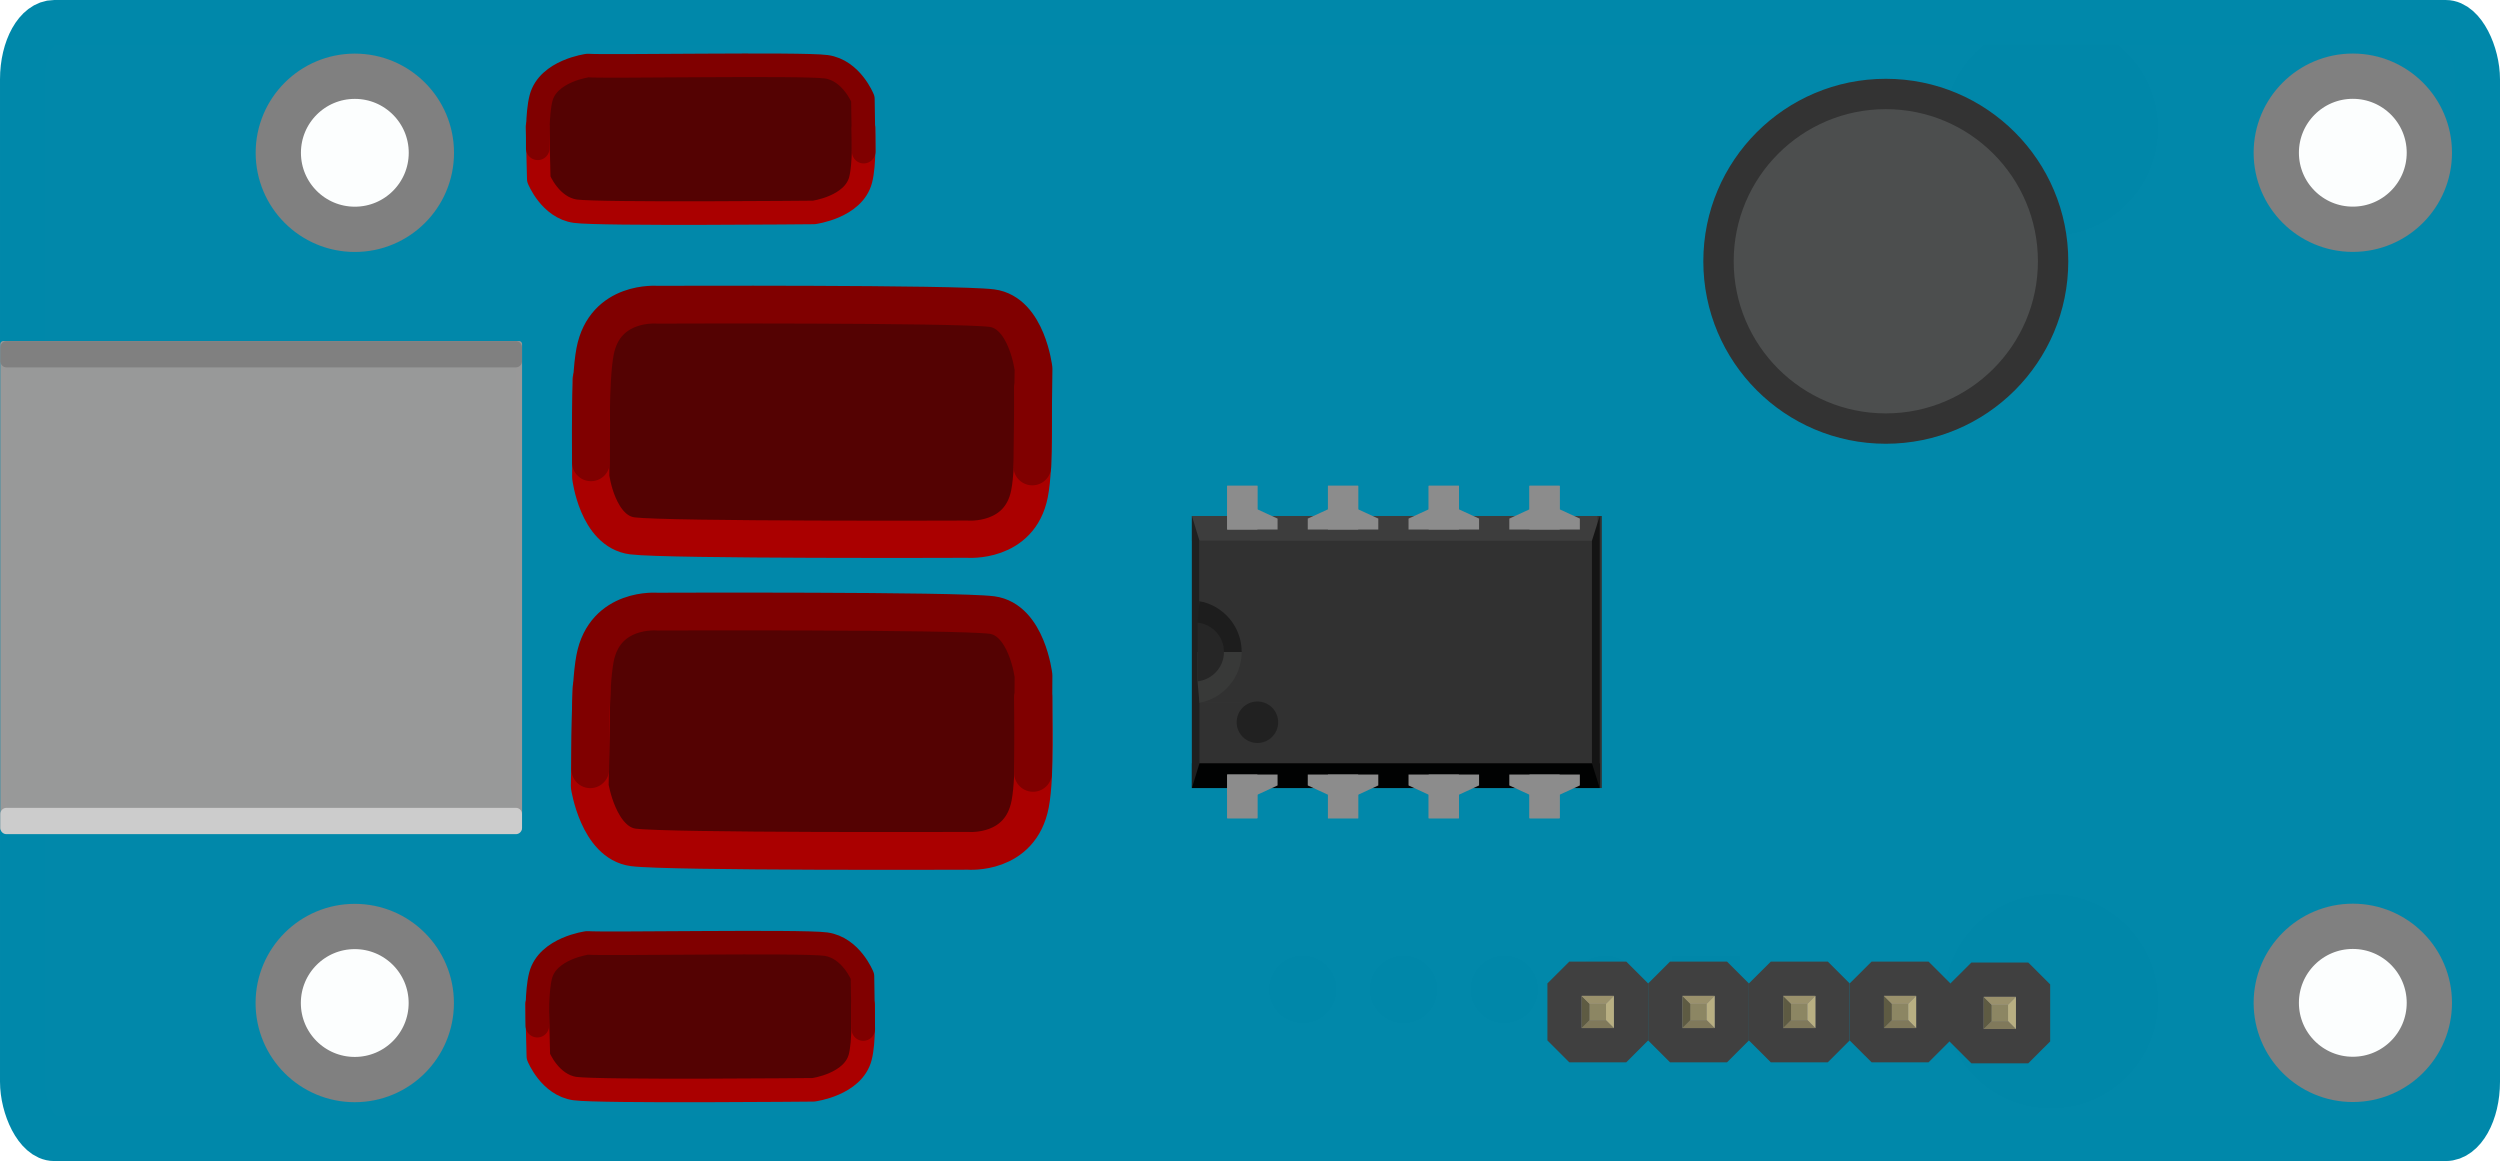 <?xml version="1.0" encoding="UTF-8" standalone="no"?>
<svg
   version="1.1"
   width="238.187"
   height="110.62"
   viewBox="0 0 24811.104 11522.937"
   id="svg1264"
   sodipodi:docname="ht9032-cli-module-brd.svg"
   inkscape:version="1.1 (ce6663b3b7, 2021-05-25)"
   xmlns:inkscape="http://www.inkscape.org/namespaces/inkscape"
   xmlns:sodipodi="http://sodipodi.sourceforge.net/DTD/sodipodi-0.dtd"
   xmlns="http://www.w3.org/2000/svg"
   xmlns:svg="http://www.w3.org/2000/svg"
   xmlns:rdf="http://www.w3.org/1999/02/22-rdf-syntax-ns#"
   xmlns:cc="http://creativecommons.org/ns#"
   xmlns:dc="http://purl.org/dc/elements/1.1/">
  <defs
     id="defs1268" />
  <sodipodi:namedview
     id="namedview1266"
     pagecolor="#ffffff"
     bordercolor="#666666"
     borderopacity="1.0"
     inkscape:pageshadow="2"
     inkscape:pageopacity="0.0"
     inkscape:pagecheckerboard="0"
     inkscape:document-units="cm"
     showgrid="true"
     units="px"
     inkscape:zoom="3.9771191"
     inkscape:cx="139.54825"
     inkscape:cy="34.572764"
     inkscape:window-width="1848"
     inkscape:window-height="1016"
     inkscape:window-x="72"
     inkscape:window-y="27"
     inkscape:window-maximized="1"
     inkscape:current-layer="g506"
     inkscape:snap-global="false"
     inkscape:snap-center="true"
     inkscape:snap-object-midpoints="true"
     showguides="false"
     fit-margin-top="0"
     fit-margin-left="0"
     fit-margin-right="0"
     fit-margin-bottom="0">
    <inkscape:grid
       type="xygrid"
       id="grid7898"
       originx="0"
       originy="5.3125004e-06" />
  </sodipodi:namedview>
  <title
     id="title2">SVG Picture created as ht9032-cli-module-brd.svg date 2021/08/09 10:59:07 </title>
  <desc
     id="desc4">Picture generated by PCBNEW </desc>
  <g
     style="fill:#000000;fill-opacity:1;stroke:#000000;stroke-linecap:round;stroke-linejoin:round;stroke-opacity:1"
     id="g6"
     transform="translate(1.2216796e-4)" />
  <g
     style="fill:#000000;fill-opacity:0;stroke:#000000;stroke-width:-0;stroke-linecap:round;stroke-linejoin:round;stroke-opacity:1"
     id="g364"
     transform="translate(-2923.23,-230.322)">
    <g
       id="g8" />
    <g
       style="fill:#000000;fill-opacity:1;stroke:#000000;stroke-width:39.37;stroke-linecap:round;stroke-linejoin:round;stroke-opacity:1"
       id="g14" />
    <g
       style="fill:#000000;fill-opacity:1;stroke:#000000;stroke-width:39.37;stroke-linecap:round;stroke-linejoin:round;stroke-opacity:1"
       id="g20" />
    <g
       id="g22" />
    <g
       style="fill:#000000;fill-opacity:1;stroke:#000000;stroke-width:39.37;stroke-linecap:round;stroke-linejoin:round;stroke-opacity:1"
       id="g24" />
    <g
       style="fill:#000000;fill-opacity:1;stroke:#000000;stroke-width:629.921;stroke-linecap:round;stroke-linejoin:round;stroke-opacity:1"
       id="g26" />
    <g
       style="fill:#000000;fill-opacity:0;stroke:#000000;stroke-width:0;stroke-linecap:round;stroke-linejoin:round;stroke-opacity:1"
       id="g44" />
    <g
       id="g50" />
    <g
       style="fill:#000000;fill-opacity:1;stroke:#000000;stroke-width:39.37;stroke-linecap:round;stroke-linejoin:round;stroke-opacity:1"
       id="g58" />
    <g
       id="g60" />
    <g
       style="fill:#000000;fill-opacity:1;stroke:#000000;stroke-width:39.37;stroke-linecap:round;stroke-linejoin:round;stroke-opacity:1"
       id="g62" />
    <g
       style="fill:#000000;fill-opacity:1;stroke:#000000;stroke-width:39.37;stroke-linecap:round;stroke-linejoin:round;stroke-opacity:1"
       id="g70" />
    <g
       id="g72" />
    <g
       style="fill:#000000;fill-opacity:1;stroke:#000000;stroke-width:39.37;stroke-linecap:round;stroke-linejoin:round;stroke-opacity:1"
       id="g74" />
    <g
       style="fill:#000000;fill-opacity:1;stroke:#000000;stroke-width:39.37;stroke-linecap:round;stroke-linejoin:round;stroke-opacity:1"
       id="g82" />
    <g
       id="g84" />
    <g
       style="fill:#000000;fill-opacity:1;stroke:#000000;stroke-width:39.37;stroke-linecap:round;stroke-linejoin:round;stroke-opacity:1"
       id="g86" />
    <g
       style="fill:#000000;fill-opacity:1;stroke:#000000;stroke-width:39.37;stroke-linecap:round;stroke-linejoin:round;stroke-opacity:1"
       id="g94" />
    <g
       id="g96" />
    <g
       style="fill:#000000;fill-opacity:1;stroke:#000000;stroke-width:39.37;stroke-linecap:round;stroke-linejoin:round;stroke-opacity:1"
       id="g98" />
    <g
       style="fill:#000000;fill-opacity:1;stroke:#000000;stroke-width:39.37;stroke-linecap:round;stroke-linejoin:round;stroke-opacity:1"
       id="g106" />
    <g
       id="g108" />
    <g
       style="fill:#000000;fill-opacity:1;stroke:#000000;stroke-width:39.37;stroke-linecap:round;stroke-linejoin:round;stroke-opacity:1"
       id="g110" />
    <g
       style="fill:#000000;fill-opacity:1;stroke:#000000;stroke-width:39.37;stroke-linecap:round;stroke-linejoin:round;stroke-opacity:1"
       id="g118" />
    <g
       id="g120" />
    <g
       style="fill:#000000;fill-opacity:1;stroke:#000000;stroke-width:39.37;stroke-linecap:round;stroke-linejoin:round;stroke-opacity:1"
       id="g122" />
    <g
       style="fill:#000000;fill-opacity:1;stroke:#000000;stroke-width:39.37;stroke-linecap:round;stroke-linejoin:round;stroke-opacity:1"
       id="g130" />
    <g
       id="g132" />
    <g
       style="fill:#000000;fill-opacity:1;stroke:#000000;stroke-width:39.37;stroke-linecap:round;stroke-linejoin:round;stroke-opacity:1"
       id="g134" />
    <g
       style="fill:#000000;fill-opacity:1;stroke:#000000;stroke-width:0;stroke-linecap:round;stroke-linejoin:round;stroke-opacity:1"
       id="g146">
      <circle
         cx="15852.4"
         cy="10049.2"
         r="334.646"
         id="circle136" />
      <circle
         cx="16852.4"
         cy="10049.2"
         r="334.646"
         id="circle138" />
      <circle
         cx="17852.4"
         cy="10049.2"
         r="334.646"
         id="circle140" />
      <circle
         cx="18852.4"
         cy="10049.2"
         r="334.646"
         id="circle142" />
      <path
         style="fill:#000000;fill-opacity:1;fill-rule:evenodd;stroke:#000000;stroke-width:0;stroke-linecap:round;stroke-linejoin:round;stroke-opacity:1"
         d="m 19517.7,9714.57 h 669.3 v 669.33 h -669.3 z"
         id="path144" />
    </g>
    <g
       id="g148" />
    <g
       style="fill:#000000;fill-opacity:1;stroke:#000000;stroke-width:39.37;stroke-linecap:round;stroke-linejoin:round;stroke-opacity:1"
       id="g154" />
    <g
       style="fill:#000000;fill-opacity:1;stroke:#000000;stroke-width:39.37;stroke-linecap:round;stroke-linejoin:round;stroke-opacity:1"
       id="g160" />
    <g
       style="fill:#000000;fill-opacity:1;stroke:#000000;stroke-width:39.37;stroke-linecap:round;stroke-linejoin:round;stroke-opacity:1"
       id="g166" />
    <g
       style="fill:#000000;fill-opacity:1;stroke:#000000;stroke-width:39.37;stroke-linecap:round;stroke-linejoin:round;stroke-opacity:1"
       id="g172" />
    <g
       style="fill:#000000;fill-opacity:1;stroke:#000000;stroke-width:0;stroke-linecap:round;stroke-linejoin:round;stroke-opacity:1"
       id="g176" />
    <g
       style="fill:#000000;fill-opacity:1;stroke:#000000;stroke-width:39.37;stroke-linecap:round;stroke-linejoin:round;stroke-opacity:1"
       id="g178" />
    <g
       style="fill:#000000;fill-opacity:1;stroke:#000000;stroke-width:39.37;stroke-linecap:round;stroke-linejoin:round;stroke-opacity:1"
       id="g184" />
    <g
       style="fill:#000000;fill-opacity:1;stroke:#000000;stroke-width:39.37;stroke-linecap:round;stroke-linejoin:round;stroke-opacity:1"
       id="g190" />
    <g
       id="g196" />
    <g
       style="fill:#000000;fill-opacity:1;stroke:#000000;stroke-width:0;stroke-linecap:round;stroke-linejoin:round;stroke-opacity:1"
       id="g200">
      <circle
         cx="23277.6"
         cy="10167.3"
         r="1062.99"
         id="circle198" />
    </g>
    <g
       style="fill:#000000;fill-opacity:1;stroke:#000000;stroke-width:39.37;stroke-linecap:round;stroke-linejoin:round;stroke-opacity:1"
       id="g202" />
    <g
       id="g204" />
    <g
       style="fill:#000000;fill-opacity:1;stroke:#000000;stroke-width:39.37;stroke-linecap:round;stroke-linejoin:round;stroke-opacity:1"
       id="g206" />
    <g
       style="fill:#000000;fill-opacity:1;stroke:#000000;stroke-width:39.37;stroke-linecap:round;stroke-linejoin:round;stroke-opacity:1"
       id="g212" />
    <g
       id="g214" />
    <g
       style="fill:#000000;fill-opacity:1;stroke:#000000;stroke-width:39.37;stroke-linecap:round;stroke-linejoin:round;stroke-opacity:1"
       id="g216" />
    <g
       style="fill:#000000;fill-opacity:1;stroke:#000000;stroke-width:0;stroke-linecap:round;stroke-linejoin:round;stroke-opacity:1"
       id="g220">
      <circle
         cx="23277.6"
         cy="1505.91"
         r="1062.99"
         id="circle218" />
    </g>
    <g
       style="fill:#000000;fill-opacity:1;stroke:#000000;stroke-width:39.37;stroke-linecap:round;stroke-linejoin:round;stroke-opacity:1"
       id="g222" />
    <g
       id="g224" />
    <g
       style="fill:#000000;fill-opacity:1;stroke:#000000;stroke-width:39.37;stroke-linecap:round;stroke-linejoin:round;stroke-opacity:1"
       id="g226" />
    <g
       style="fill:#000000;fill-opacity:1;stroke:#000000;stroke-width:39.37;stroke-linecap:round;stroke-linejoin:round;stroke-opacity:1"
       id="g232" />
    <g
       id="g234" />
    <g
       style="fill:#000000;fill-opacity:1;stroke:#000000;stroke-width:39.37;stroke-linecap:round;stroke-linejoin:round;stroke-opacity:1"
       id="g236" />
    <g
       id="g248" />
    <g
       style="fill:#000000;fill-opacity:1;stroke:#000000;stroke-width:39.37;stroke-linecap:round;stroke-linejoin:round;stroke-opacity:1"
       id="g254" />
    <g
       style="fill:#000000;fill-opacity:1;stroke:#000000;stroke-width:39.37;stroke-linecap:round;stroke-linejoin:round;stroke-opacity:1"
       id="g260" />
    <g
       id="g262" />
    <g
       style="fill:#000000;fill-opacity:1;stroke:#000000;stroke-width:39.37;stroke-linecap:round;stroke-linejoin:round;stroke-opacity:1"
       id="g264" />
    <g
       style="fill:#000000;fill-opacity:1;stroke:#000000;stroke-width:39.37;stroke-linecap:round;stroke-linejoin:round;stroke-opacity:1"
       id="g270" />
    <g
       style="fill:#000000;fill-opacity:1;stroke:#000000;stroke-width:39.37;stroke-linecap:round;stroke-linejoin:round;stroke-opacity:1"
       id="g276" />
    <g
       id="g278" />
    <g
       style="fill:#000000;fill-opacity:1;stroke:#000000;stroke-width:39.37;stroke-linecap:round;stroke-linejoin:round;stroke-opacity:1"
       id="g280" />
    <g
       style="fill:#000000;fill-opacity:1;stroke:#000000;stroke-width:39.37;stroke-linecap:round;stroke-linejoin:round;stroke-opacity:1"
       id="g286" />
    <g
       style="fill:#000000;fill-opacity:1;stroke:#000000;stroke-width:39.37;stroke-linecap:round;stroke-linejoin:round;stroke-opacity:1"
       id="g292" />
    <g
       id="g294" />
    <g
       style="fill:#000000;fill-opacity:1;stroke:#000000;stroke-width:39.37;stroke-linecap:round;stroke-linejoin:round;stroke-opacity:1"
       id="g296" />
    <g
       style="fill:#000000;fill-opacity:1;stroke:#000000;stroke-width:39.37;stroke-linecap:round;stroke-linejoin:round;stroke-opacity:1"
       id="g302" />
    <g
       style="fill:#000000;fill-opacity:1;stroke:#000000;stroke-width:39.37;stroke-linecap:round;stroke-linejoin:round;stroke-opacity:1"
       id="g308" />
    <g
       id="g310" />
    <g
       style="fill:#000000;fill-opacity:1;stroke:#000000;stroke-width:39.37;stroke-linecap:round;stroke-linejoin:round;stroke-opacity:1"
       id="g312" />
    <g
       style="fill:#000000;fill-opacity:1;stroke:#000000;stroke-width:39.37;stroke-linecap:round;stroke-linejoin:round;stroke-opacity:1"
       id="g318" />
    <g
       style="fill:#000000;fill-opacity:1;stroke:#000000;stroke-width:39.37;stroke-linecap:round;stroke-linejoin:round;stroke-opacity:1"
       id="g324" />
    <g
       id="g326" />
    <g
       style="fill:#000000;fill-opacity:1;stroke:#000000;stroke-width:39.37;stroke-linecap:round;stroke-linejoin:round;stroke-opacity:1"
       id="g328" />
    <g
       style="fill:#000000;fill-opacity:1;stroke:#000000;stroke-width:39.37;stroke-linecap:round;stroke-linejoin:round;stroke-opacity:1"
       id="g334" />
    <g
       style="fill:#000000;fill-opacity:1;stroke:#000000;stroke-width:39.37;stroke-linecap:round;stroke-linejoin:round;stroke-opacity:1"
       id="g340" />
    <g
       id="g342" />
    <g
       style="fill:#000000;fill-opacity:1;stroke:#000000;stroke-width:39.37;stroke-linecap:round;stroke-linejoin:round;stroke-opacity:1"
       id="g344" />
    <g
       style="fill:#000000;fill-opacity:1;stroke:#000000;stroke-width:39.37;stroke-linecap:round;stroke-linejoin:round;stroke-opacity:1"
       id="g350" />
    <g
       style="fill:#000000;fill-opacity:1;stroke:#000000;stroke-width:39.37;stroke-linecap:round;stroke-linejoin:round;stroke-opacity:1"
       id="g356" />
    <g
       id="g358" />
    <g
       id="g360" />
    <g
       id="g362" />
    <rect
       style="display:none;fill:#0088aa;fill-opacity:0.461;stroke:#0088aa;stroke-width:107.466;stroke-linejoin:round"
       id="rect5579"
       width="24649.871"
       height="11466.764"
       x="62.864"
       y="70.066"
       ry="565.714"
       rx="565.714" />
    <rect
       style="fill:#0088aa;fill-opacity:0.996;stroke:#0088aa;stroke-width:443.57;stroke-linejoin:round;stroke-miterlimit:4;stroke-dasharray:none"
       id="rect1387"
       width="24367.535"
       height="11079.367"
       x="3145.015"
       y="452.107"
       rx="317.076"
       ry="565.714" />
  </g>
  <g
     id="g3835-6"
     style="fill:#000000;fill-opacity:0;stroke:#000000;stroke-width:39.37;stroke-linecap:round;stroke-linejoin:round;stroke-opacity:1"
     transform="translate(-4.233,8707.493)">
    <rect
       style="fill:#550000;fill-opacity:0.987;stroke:none;stroke-width:239.708;stroke-linecap:round;stroke-linejoin:round;stroke-miterlimit:4;stroke-dasharray:none;stroke-opacity:1"
       id="rect5290-3-7"
       width="3210.398"
       height="1499.636"
       x="5350.607"
       y="629.673"
       rx="565.714"
       ry="474.376" />
    <path
       style="fill:none;fill-opacity:0;stroke:#aa0000;stroke-width:233.824;stroke-linecap:butt;stroke-linejoin:miter;stroke-miterlimit:4;stroke-dasharray:none;stroke-opacity:1"
       d="m 5334.168,1258.136 12.918,519.134 c 0,0 112.543,284.243 364.216,318.953 239.31,33.006 2365.358,12.05 2365.358,12.05 0,0 393.978,-51.276 464.631,-323.462 40.293,-155.228 28.32,-440.893 29.359,-514.383"
       id="path5659-6-2-9-5"
       sodipodi:nodetypes="ccscsc" />
    <path
       style="fill:none;fill-opacity:0;stroke:#800000;stroke-width:233.824;stroke-linecap:butt;stroke-linejoin:miter;stroke-miterlimit:4;stroke-dasharray:none;stroke-opacity:1"
       d="m 8571.73,1505.197 -8.102,-523.956 c 0,0 -112.544,-284.242 -364.216,-318.953 -239.31,-33.006 -2222.815,2.634 -2365.358,-12.05 0,0 -393.978,51.276 -464.631,323.462 -40.293,155.228 -31.441,424.719 -32.48,498.209"
       id="path5659-6-2-9-3-3"
       sodipodi:nodetypes="ccscsc" />
  </g>
  <g
     style="fill:#000000;fill-opacity:1;stroke:#000000;stroke-width:39.37;stroke-linecap:round;stroke-linejoin:round;stroke-opacity:1"
     id="g366"
     transform="translate(1.2216796e-4)" />
  <g
     style="fill:#000000;fill-opacity:0;stroke:#000000;stroke-width:39.37;stroke-linecap:round;stroke-linejoin:round;stroke-opacity:1"
     id="g506"
     transform="translate(1.2216796e-4)">
    <path
       d="M 5151,8218 H 4498"
       id="path492" />
    <path
       d="M 5151,3415 V 8218"
       id="path496" />
    <path
       d="M 1852,3415 H 33"
       id="path498" />
    <path
       d="M 1852,8218 H 33"
       id="path500" />
    <path
       d="M 33,3415 V 8218"
       id="path502" />
    <path
       d="M 5151,3415 H 2935"
       id="path504" />
    <rect
       style="fill:#999999;fill-opacity:0.995;stroke:#999999;stroke-width:60.63;stroke-linejoin:round"
       id="rect5470"
       width="5118.001"
       height="4803"
       x="33"
       y="3415" />
    <rect
       style="fill:#808080;fill-opacity:0.995;stroke:#808080;stroke-width:120.308;stroke-linejoin:round"
       id="rect5991"
       width="5056.589"
       height="140.109"
       x="63.706"
       y="3445.706"
       ry="0" />
    <rect
       style="fill:#cccccc;fill-opacity:0.995;stroke:#cccccc;stroke-width:120.524;stroke-linecap:round;stroke-linejoin:round;stroke-opacity:1"
       id="rect5991-3"
       width="5056.351"
       height="140.62"
       x="63.804"
       y="8077.636"
       ry="0" />
    <ellipse
       style="fill:#ffffff;fill-opacity:0.987;stroke:#808080;stroke-width:449.288;stroke-miterlimit:4;stroke-dasharray:none;stroke-opacity:1"
       id="path3835"
       cx="3521.552"
       cy="1516.359"
       rx="759.608"
       ry="759.61" />
    <ellipse
       style="fill:#ffffff;fill-opacity:0.987;stroke:#808080;stroke-width:449.286;stroke-linecap:round;stroke-linejoin:round;stroke-miterlimit:4;stroke-dasharray:none;stroke-opacity:1"
       id="path3835-6"
       cx="23350.393"
       cy="1515.748"
       rx="759.609"
       ry="759.609" />
    <ellipse
       style="fill:#ffffff;fill-opacity:0.987;stroke:#808080;stroke-width:449.286;stroke-linecap:round;stroke-linejoin:round;stroke-miterlimit:4;stroke-dasharray:none;stroke-opacity:1"
       id="path3835-6-7"
       cx="23350.393"
       cy="9952.756"
       rx="759.609"
       ry="759.609" />
    <ellipse
       style="fill:#ffffff;fill-opacity:0.987;stroke:#808080;stroke-width:449.286;stroke-linecap:round;stroke-linejoin:round;stroke-miterlimit:4;stroke-dasharray:none;stroke-opacity:1"
       id="path3835-3"
       cx="3520.67"
       cy="9954.494"
       rx="759.609"
       ry="759.609" />
    <circle
       style="fill:#4d4d4d;fill-opacity:0.987;stroke:#333333;stroke-width:301.37;stroke-miterlimit:4;stroke-dasharray:none;stroke-opacity:1"
       id="path5150"
       cx="18715.529"
       cy="2593.026"
       r="1660.339" />
    <g
       id="g3830"
       transform="translate(0,-108.468)">
      <rect
         style="fill:#550000;fill-opacity:0.987;stroke:none;stroke-width:352.095;stroke-linecap:round;stroke-linejoin:round;stroke-miterlimit:4;stroke-dasharray:none;stroke-opacity:1"
         id="rect5290-5"
         width="4407.748"
         height="2356.567"
         x="5861.087"
         y="6194.558"
         rx="565.714"
         ry="720.426" />
      <path
         style="fill:none;fill-opacity:0;stroke:#aa0000;stroke-width:374.979;stroke-linecap:butt;stroke-linejoin:miter;stroke-miterlimit:4;stroke-dasharray:none;stroke-opacity:1"
         d="m 5869.76,6939.951 -16.928,971.341 c 0,0 85.111,561.893 432.876,607.119 347.765,45.226 3322.625,33.766 3322.625,33.766 0,0 518.487,44.608 615.642,-464.451 55.407,-290.311 30.486,-923.023 31.915,-1060.471"
         id="path5659-6"
         sodipodi:nodetypes="ccscsc" />
      <path
         style="fill:none;fill-opacity:0;stroke:#800000;stroke-width:374.979;stroke-linecap:butt;stroke-linejoin:miter;stroke-miterlimit:4;stroke-dasharray:none;stroke-opacity:1"
         d="m 10252.336,7778.887 4.497,-964.844 c 0,0 -65.51,-556.604 -413.276,-601.83 -347.765,-45.226 -3322.625,-33.766 -3322.625,-33.766 0,0 -518.487,-44.608 -615.642,464.451 -55.407,290.311 -46.022,962.413 -47.451,1099.861"
         id="path5659-6-3"
         sodipodi:nodetypes="ccscsc" />
    </g>
    <g
       id="g3688"
       transform="translate(0,-108.468)">
      <rect
         style="fill:#550000;fill-opacity:0.987;stroke:none;stroke-width:352.027;stroke-miterlimit:4;stroke-dasharray:none;stroke-opacity:1"
         id="rect5290"
         width="4406.703"
         height="2356.216"
         x="5860.377"
         y="3102.465"
         rx="565.714"
         ry="681.548" />
      <path
         style="fill:none;stroke:#aa0000;stroke-width:369.774;stroke-linecap:butt;stroke-linejoin:miter;stroke-miterlimit:4;stroke-dasharray:none;stroke-opacity:1"
         d="m 5866.526,3877.936 -3.793,963.872 c 0,0 65.556,540.883 413.563,584.831 348.007,43.949 3324.931,32.813 3324.931,32.813 0,0 518.847,43.348 616.07,-451.333 55.446,-282.111 34.322,-920.777 35.752,-1054.343"
         id="path5659"
         sodipodi:nodetypes="ccscsc" />
      <path
         style="fill:none;fill-opacity:0;stroke:#800000;stroke-width:374.979;stroke-linecap:butt;stroke-linejoin:miter;stroke-miterlimit:4;stroke-dasharray:none;stroke-opacity:1"
         d="m 10245.118,4737.687 12.007,-969.433 c 0,0 -65.51,-556.604 -413.276,-601.83 -347.765,-45.226 -3322.624,-33.766 -3322.624,-33.766 0,0 -518.487,-44.608 -615.642,464.451 -55.407,290.311 -39.447,962.003 -40.876,1099.451"
         id="path5659-6-3-6"
         sodipodi:nodetypes="ccscsc" />
    </g>
    <g
       id="g3835">
      <rect
         style="fill:#550000;fill-opacity:0.987;stroke:none;stroke-width:239.708;stroke-linecap:round;stroke-linejoin:round;stroke-miterlimit:4;stroke-dasharray:none;stroke-opacity:1"
         id="rect5290-3"
         width="3210.398"
         height="1499.636"
         x="5350.607"
         y="629.673"
         rx="565.714"
         ry="474.376" />
      <path
         style="fill:none;fill-opacity:0;stroke:#aa0000;stroke-width:233.824;stroke-linecap:butt;stroke-linejoin:miter;stroke-miterlimit:4;stroke-dasharray:none;stroke-opacity:1"
         d="m 5334.168,1258.136 12.918,519.134 c 0,0 112.543,284.243 364.216,318.953 239.31,33.006 2365.358,12.05 2365.358,12.05 0,0 393.978,-51.276 464.631,-323.462 40.293,-155.228 28.32,-440.893 29.359,-514.383"
         id="path5659-6-2-9"
         sodipodi:nodetypes="ccscsc" />
      <path
         style="fill:none;fill-opacity:0;stroke:#800000;stroke-width:233.824;stroke-linecap:butt;stroke-linejoin:miter;stroke-miterlimit:4;stroke-dasharray:none;stroke-opacity:1"
         d="m 8571.73,1505.197 -8.102,-523.956 c 0,0 -112.544,-284.242 -364.216,-318.953 -239.31,-33.006 -2222.815,2.634 -2365.358,-12.05 0,0 -393.978,51.276 -464.631,323.462 -40.293,155.228 -31.441,424.719 -32.48,498.209"
         id="path5659-6-2-9-3"
         sodipodi:nodetypes="ccscsc" />
    </g>
  </g>
  <g
     style="fill:#000000;fill-opacity:0;stroke:#000000;stroke-width:39.37;stroke-linecap:round;stroke-linejoin:round;stroke-opacity:1"
     id="g616"
     transform="translate(1.2216796e-4)" />
  <g
     style="fill:#000000;fill-opacity:0;stroke:#000000;stroke-width:59.055;stroke-linecap:round;stroke-linejoin:round;stroke-opacity:1"
     id="g1196"
     transform="translate(1.2216796e-4)" />
  <g
     id="g2013"
     transform="matrix(0,138.889,-138.889,0,33692.77,7813.381)">
    <g
       id="g1200"
       transform="translate(-0.029,0.071)">
      <g
         id="g1963">
        <polygon
           fill="#404040"
           points="12.484,130.381 14.046,131.945 18.119,131.945 19.683,130.381 19.683,126.311 18.119,124.748 14.046,124.748 12.484,126.311 "
           id="polygon1949" />
        <rect
           width="2.299"
           x="14.935"
           fill="#8d8c8c"
           height="2.301"
           y="127.197"
           id="rect1951" />
        <rect
           width="1.182"
           x="15.494"
           fill="#8c8663"
           height="1.186"
           y="127.756"
           id="rect1953" />
        <polygon
           fill="#b8af82"
           points="16.673,127.756 17.234,127.197 14.935,127.197 15.494,127.756 "
           id="polygon1955" />
        <polygon
           fill="#80795b"
           points="17.234,127.197 17.234,129.498 16.673,128.938 16.673,127.756 "
           id="polygon1957" />
        <polygon
           fill="#5e5b43"
           points="17.234,129.498 14.935,129.498 15.494,128.938 16.673,128.938 "
           id="polygon1959" />
        <polygon
           fill="#9a916c"
           points="15.494,128.938 14.935,129.498 14.935,127.197 15.494,127.756 "
           id="polygon1961" />
      </g>
      <g
         id="g1979">
        <polygon
           fill="#404040"
           points="12.484,123.182 14.046,124.746 18.119,124.746 19.683,123.182 19.683,119.109 18.119,117.547 14.046,117.547 12.484,119.109 "
           id="polygon1965" />
        <rect
           width="2.299"
           x="14.935"
           fill="#8d8c8c"
           height="2.299"
           y="119.998"
           id="rect1967" />
        <rect
           width="1.182"
           x="15.494"
           fill="#8c8663"
           height="1.188"
           y="120.557"
           id="rect1969" />
        <polygon
           fill="#b8af82"
           points="16.673,120.557 17.234,119.998 14.935,119.998 15.494,120.557 "
           id="polygon1971" />
        <polygon
           fill="#80795b"
           points="17.234,119.998 17.234,122.297 16.673,121.736 16.673,120.557 "
           id="polygon1973" />
        <polygon
           fill="#5e5b43"
           points="17.234,122.297 14.935,122.297 15.494,121.736 16.673,121.736 "
           id="polygon1975" />
        <polygon
           fill="#9a916c"
           points="15.494,121.736 14.935,122.297 14.935,119.998 15.494,120.557 "
           id="polygon1977" />
      </g>
      <g
         id="g1995">
        <polygon
           fill="#404040"
           points="12.484,115.98 14.046,117.547 18.119,117.547 19.683,115.98 19.683,111.91 18.119,110.348 14.046,110.348 12.484,111.91 "
           id="polygon1981" />
        <rect
           width="2.299"
           x="14.935"
           fill="#8d8c8c"
           height="2.299"
           y="112.799"
           id="rect1983" />
        <rect
           width="1.182"
           x="15.494"
           fill="#8c8663"
           height="1.188"
           y="113.355"
           id="rect1985" />
        <polygon
           fill="#b8af82"
           points="16.673,113.355 17.234,112.799 14.935,112.799 15.494,113.355 "
           id="polygon1987" />
        <polygon
           fill="#80795b"
           points="17.234,112.799 17.234,115.098 16.673,114.537 16.673,113.355 "
           id="polygon1989" />
        <polygon
           fill="#5e5b43"
           points="17.234,115.098 14.935,115.098 15.494,114.537 16.673,114.537 "
           id="polygon1991" />
        <polygon
           fill="#9a916c"
           points="15.494,114.537 14.935,115.098 14.935,112.799 15.494,113.355 "
           id="polygon1993" />
      </g>
      <g
         id="g2011">
        <polygon
           fill="#404040"
           points="12.484,108.779 14.046,110.346 18.119,110.346 19.683,108.779 19.683,104.711 18.119,103.146 14.046,103.146 12.484,104.711 "
           id="polygon1997" />
        <rect
           width="2.299"
           x="14.935"
           fill="#8d8c8c"
           height="2.299"
           y="105.598"
           id="rect1999" />
        <rect
           width="1.182"
           x="15.494"
           fill="#8c8663"
           height="1.188"
           y="106.154"
           id="rect2001" />
        <polygon
           fill="#b8af82"
           points="16.673,106.154 17.234,105.598 14.935,105.598 15.494,106.154 "
           id="polygon2003" />
        <polygon
           fill="#80795b"
           points="17.234,105.598 17.234,107.896 16.673,107.336 16.673,106.154 "
           id="polygon2005" />
        <polygon
           fill="#5e5b43"
           points="17.234,107.896 14.935,107.896 15.494,107.336 16.673,107.336 "
           id="polygon2007" />
        <polygon
           fill="#9a916c"
           points="15.494,107.336 14.935,107.896 14.935,105.598 15.494,106.154 "
           id="polygon2009" />
      </g>
      <g
         id="g2011-3"
         transform="translate(0.069,-7.128)">
        <polygon
           fill="#404040"
           points="12.484,104.711 12.484,108.779 14.046,110.346 18.119,110.346 19.683,108.779 19.683,104.711 18.119,103.146 14.046,103.146 "
           id="polygon1997-6" />
        <rect
           width="2.299"
           x="14.935"
           fill="#8d8c8c"
           height="2.299"
           y="105.598"
           id="rect1999-7" />
        <rect
           width="1.182"
           x="15.494"
           fill="#8c8663"
           height="1.188"
           y="106.154"
           id="rect2001-5" />
        <polygon
           fill="#b8af82"
           points="15.494,106.154 16.673,106.154 17.234,105.598 14.935,105.598 "
           id="polygon2003-3" />
        <polygon
           fill="#80795b"
           points="16.673,106.154 17.234,105.598 17.234,107.896 16.673,107.336 "
           id="polygon2005-5" />
        <polygon
           fill="#5e5b43"
           points="16.673,107.336 17.234,107.896 14.935,107.896 15.494,107.336 "
           id="polygon2007-6" />
        <polygon
           fill="#9a916c"
           points="15.494,106.154 15.494,107.336 14.935,107.896 14.935,105.598 "
           id="polygon2009-2" />
      </g>
    </g>
    <g
       id="atmega"
       transform="rotate(180,49.767,86.263)">
      <g
         id="g1692"
         transform="translate(49.881,-1.103)">
        <rect
           width="19.439"
           x="49.598"
           fill="#313131"
           height="29.29"
           id="middle"
           y="16.21"
           style="stroke-width:0.539" />
        <rect
           width="1.771"
           x="67.268"
           fill="#3d3d3d"
           height="28.982"
           id="top"
           y="16.21"
           style="stroke-width:0.536" />
        <rect
           width="1.771"
           x="49.598"
           fill="#010202"
           height="29.141"
           id="bottom"
           y="16.21"
           style="stroke-width:0.538" />
        <polygon
           fill="#141414"
           id="right"
           points="67.268,116.471 51.369,116.471 49.598,117.012 69.037,117.012 "
           transform="matrix(1,0,0,1.029,0,-75.054)" />
        <polygon
           fill="#1f2020"
           id="left"
           points="49.598,16.21 69.037,16.21 67.268,16.751 51.369,16.751 " />
        <polygon
           fill="#1d1d1d"
           id="left-upper-rect"
           points="61.42,16.612 59.318,16.612 59.318,19.811 62.918,19.811 62.947,16.751 " />
        <polygon
           fill="#383938"
           id="left-lower-rect"
           points="59.318,19.811 59.318,16.612 57.215,16.612 55.682,16.751 55.682,19.811 " />
        <path
           fill="#262626"
           id="slot"
           d="m 61.42,16.612 h -4.197 c 0.123,1.061 1.009,1.889 2.104,1.889 1.092,0 1.972,-0.822 2.093,-1.889 z" />
        <path
           fill="#313131"
           id="cover"
           d="m 67.268,16.751 h -4.313 c -0.323,1.713 -1.821,3.016 -3.628,3.016 -1.809,0 -3.313,-1.295 -3.637,-3.016 h -0.008 v 3.6 h 11.586 z" />
        <circle
           fill="#212121"
           r="1.483"
           cx="54.301"
           cy="20.891"
           id="circle880" />
        <rect
           width="3.125"
           x="47.438"
           fill="#8c8c8c"
           height="2.16"
           y="18.73"
           id="rect886" />
        <rect
           width="2.159"
           x="47.438"
           fill="#8c8c8c"
           height="2.16"
           y="18.73"
           id="rect888" />
        <polygon
           fill="#8c8c8c"
           points="49.122,20.891 49.785,22.331 50.563,22.331 50.563,18.73 49.122,18.73 "
           id="polygon890" />
        <rect
           width="3.125"
           x="68.073"
           fill="#8c8c8c"
           height="2.16"
           y="18.73"
           id="rect892" />
        <rect
           width="2.16"
           x="69.037"
           fill="#8c8c8c"
           height="2.16"
           y="18.73"
           id="rect894" />
        <polygon
           fill="#8c8c8c"
           points="69.514,20.891 69.514,18.73 68.073,18.73 68.073,22.331 68.852,22.331 "
           id="polygon896" />
        <rect
           width="3.125"
           x="68.073"
           fill="#8c8c8c"
           height="2.16"
           y="25.931"
           id="rect910" />
        <rect
           width="2.16"
           x="69.037"
           fill="#8c8c8c"
           height="2.16"
           y="25.931"
           id="rect912" />
        <polygon
           fill="#8c8c8c"
           points="69.514,25.931 68.852,24.489 68.073,24.489 68.073,29.528 68.852,29.528 69.514,28.091 "
           id="polygon914" />
        <rect
           width="3.125"
           x="68.073"
           fill="#8c8c8c"
           height="2.16"
           y="33.13"
           id="rect916" />
        <rect
           width="2.16"
           x="69.037"
           fill="#8c8c8c"
           height="2.16"
           y="33.13"
           id="rect918" />
        <polygon
           fill="#8c8c8c"
           points="69.514,33.13 68.852,31.689 68.073,31.689 68.073,36.73 68.852,36.73 69.514,35.29 "
           id="polygon920" />
        <rect
           width="3.125"
           x="68.073"
           fill="#8c8c8c"
           height="2.158"
           y="40.331"
           id="rect922" />
        <rect
           width="2.16"
           x="69.037"
           fill="#8c8c8c"
           height="2.158"
           y="40.331"
           id="rect924" />
        <polygon
           fill="#8c8c8c"
           points="69.514,40.331 68.852,38.891 68.073,38.891 68.073,43.931 68.852,43.931 69.514,42.489 "
           id="polygon926" />
        <rect
           width="3.125"
           x="47.438"
           fill="#8c8c8c"
           height="2.16"
           y="25.931"
           id="rect982" />
        <rect
           width="2.159"
           x="47.438"
           fill="#8c8c8c"
           height="2.16"
           y="25.931"
           id="rect984" />
        <polygon
           fill="#8c8c8c"
           points="49.122,28.091 49.785,29.528 50.563,29.528 50.563,24.489 49.785,24.489 49.122,25.931 "
           id="polygon986" />
        <rect
           width="3.125"
           x="47.438"
           fill="#8c8c8c"
           height="2.16"
           y="33.13"
           id="rect988" />
        <rect
           width="2.159"
           x="47.438"
           fill="#8c8c8c"
           height="2.16"
           y="33.13"
           id="rect990" />
        <polygon
           fill="#8c8c8c"
           points="49.122,35.29 49.785,36.73 50.563,36.73 50.563,31.689 49.785,31.689 49.122,33.13 "
           id="polygon992" />
        <rect
           width="3.125"
           x="47.438"
           fill="#8c8c8c"
           height="2.158"
           y="40.331"
           id="rect994" />
        <rect
           width="2.159"
           x="47.438"
           fill="#8c8c8c"
           height="2.158"
           y="40.331"
           id="rect996" />
        <polygon
           fill="#8c8c8c"
           points="49.122,42.489 49.785,43.931 50.563,43.931 50.563,38.891 49.785,38.891 49.122,40.331 "
           id="polygon998" />
      </g>
    </g>
  </g>
</svg>
